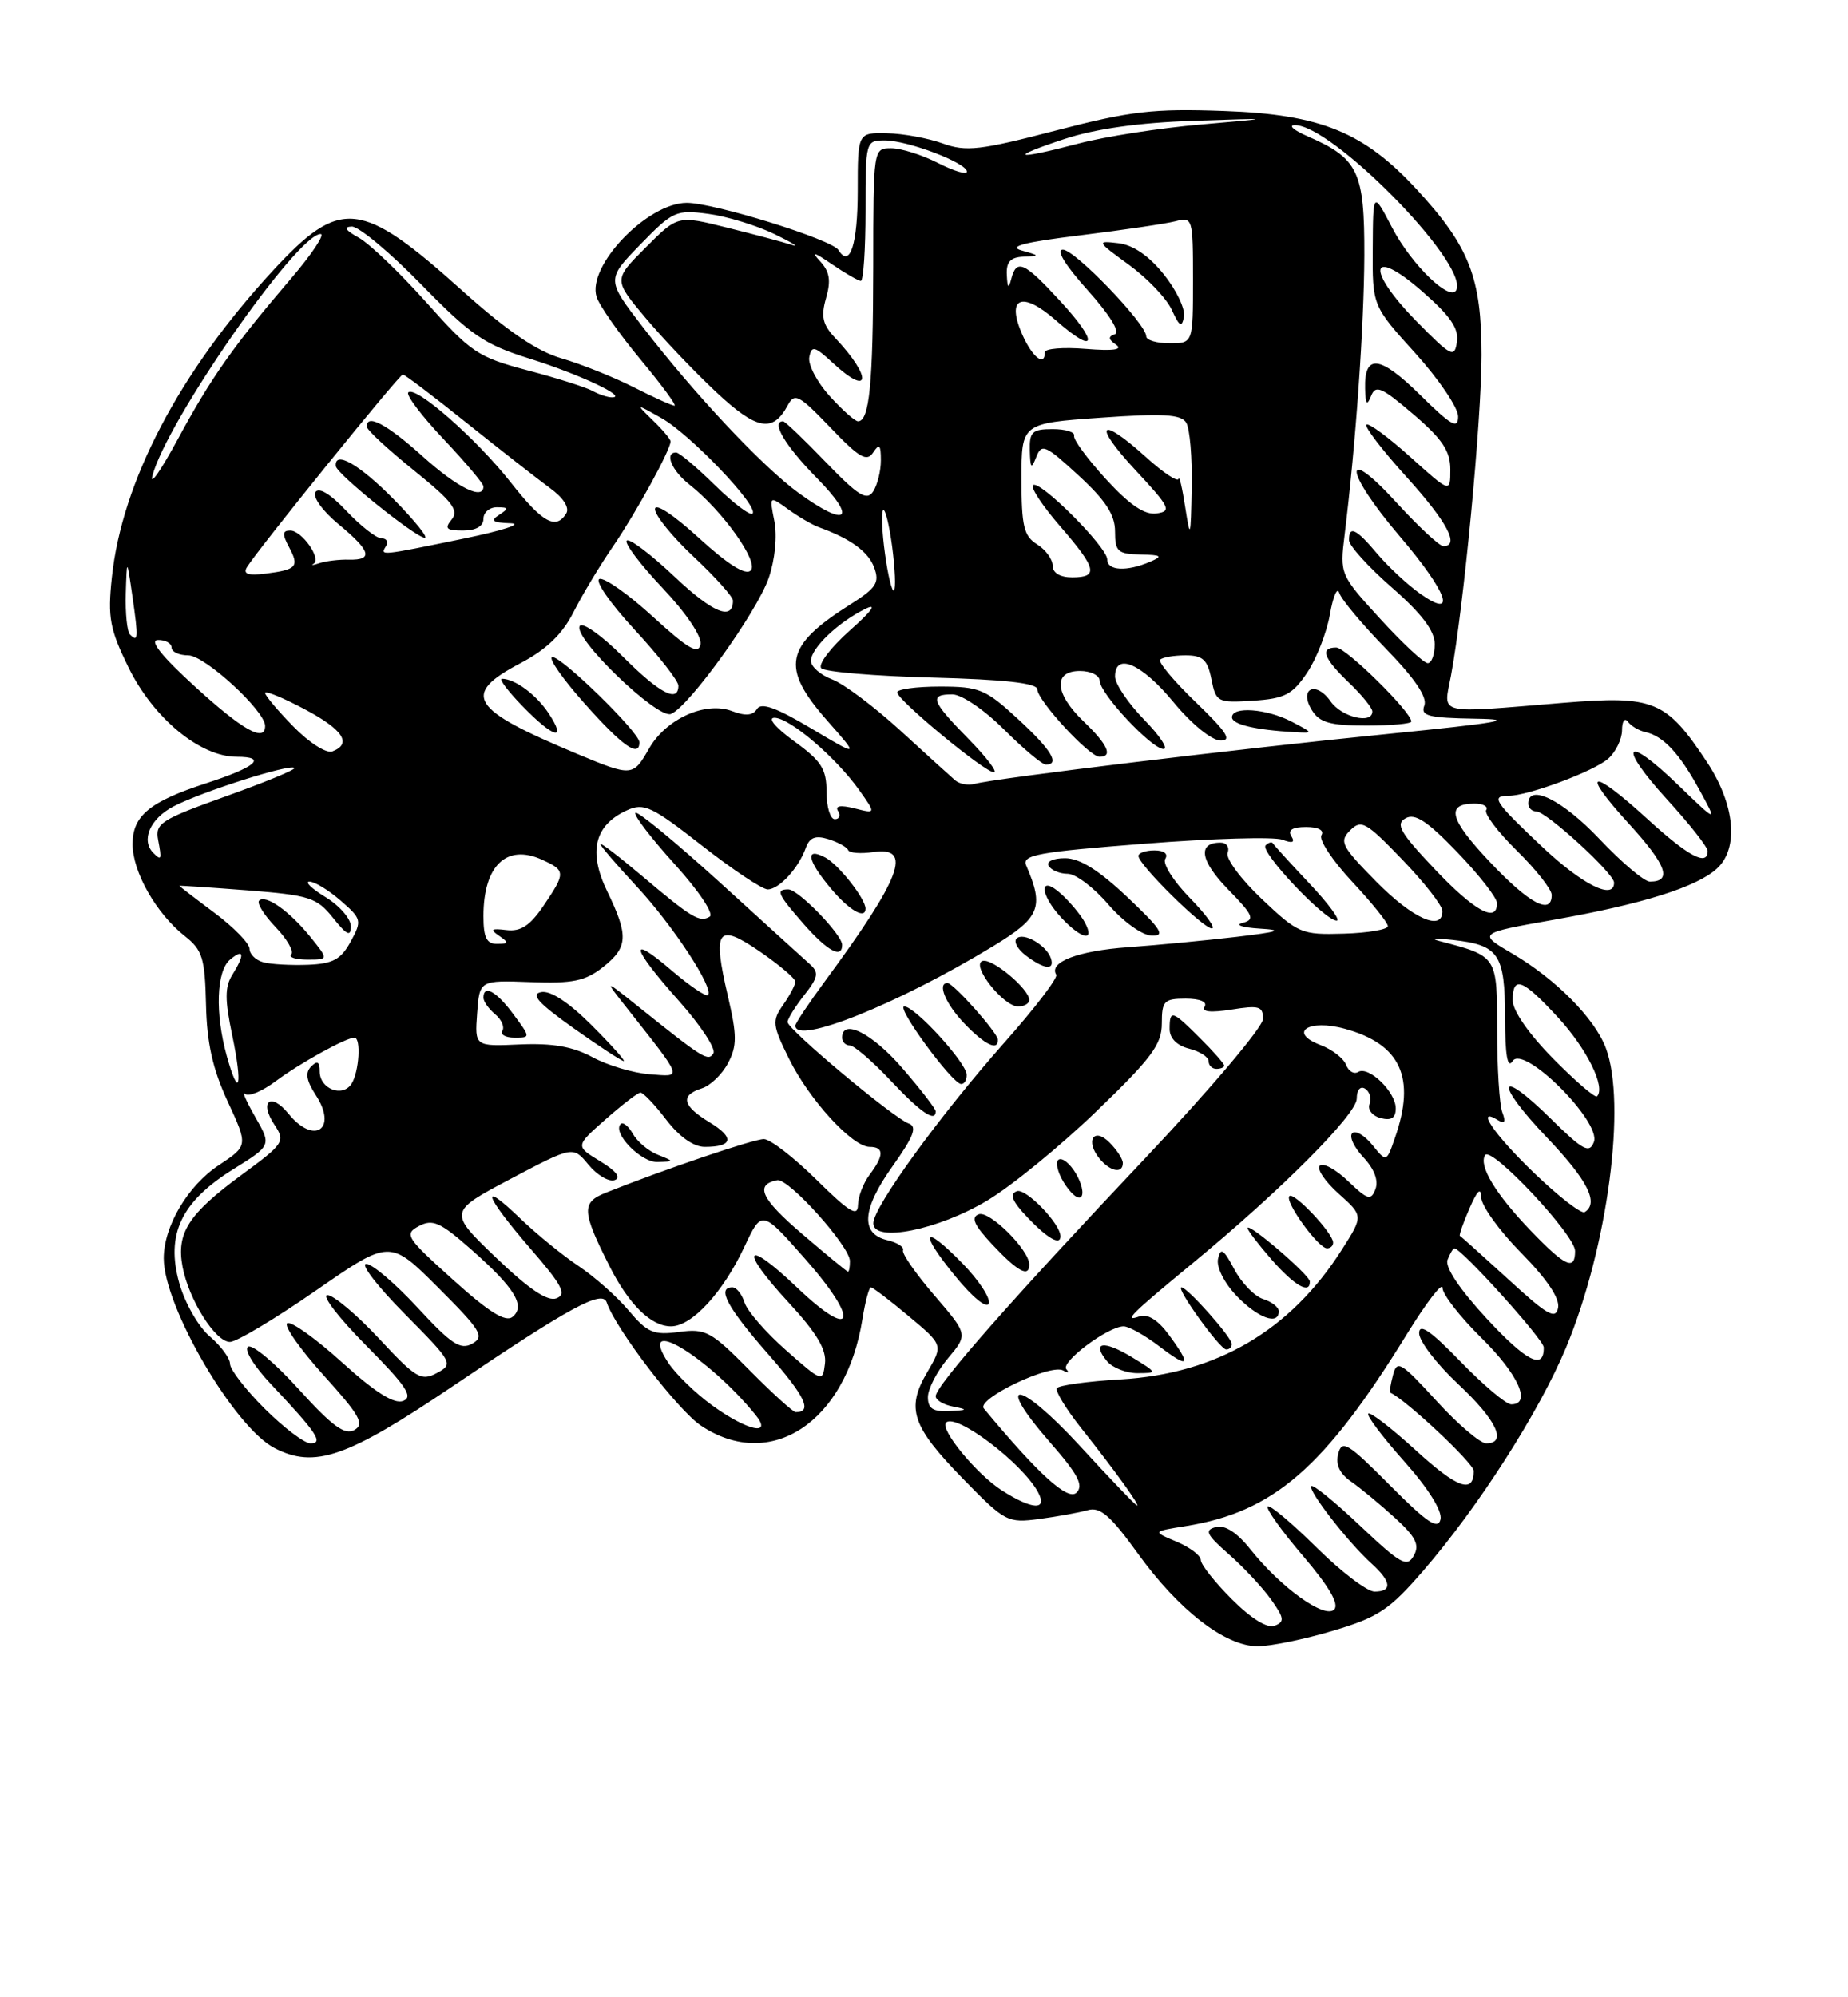 <?xml version="1.0" encoding="UTF-8" standalone="no"?>
<!DOCTYPE svg PUBLIC "-//W3C//DTD SVG 1.1//EN" "http://www.w3.org/Graphics/SVG/1.1/DTD/svg11.dtd" >
<svg xmlns="http://www.w3.org/2000/svg" xmlns:xlink="http://www.w3.org/1999/xlink" version="1.1" viewBox="0 0 237 256">
 <g >
 <path fill="currentColor"
d=" M 170.93 209.02 C 176.78 207.28 178.19 206.34 182.54 201.31 C 189.66 193.08 197.43 180.92 200.87 172.65 C 206.19 159.81 208.62 141.44 205.94 134.32 C 204.52 130.54 199.52 125.49 194.01 122.26 C 189.50 119.62 189.50 119.62 199.28 117.89 C 210.58 115.90 217.56 113.71 220.17 111.35 C 223.04 108.75 222.52 103.13 218.91 97.67 C 213.67 89.76 212.13 89.13 200.50 90.08 C 183.95 91.44 185.12 91.72 186.08 86.62 C 187.71 77.87 190.00 53.88 190.00 45.50 C 190.00 35.59 188.44 31.60 181.72 24.31 C 174.91 16.93 169.38 14.67 157.00 14.23 C 147.90 13.90 145.03 14.23 135.41 16.73 C 125.70 19.26 123.90 19.47 120.91 18.39 C 119.04 17.71 115.81 17.12 113.75 17.08 C 110.00 17.00 110.00 17.00 110.00 24.44 C 110.00 31.33 109.00 34.42 107.53 32.05 C 106.70 30.70 91.57 26.00 88.08 26.00 C 83.03 26.00 75.26 34.09 76.51 38.05 C 76.87 39.17 79.39 42.77 82.12 46.05 C 84.84 49.32 86.82 52.00 86.50 52.00 C 86.19 52.00 83.81 50.93 81.22 49.61 C 78.62 48.30 74.47 46.64 72.00 45.93 C 68.86 45.02 65.05 42.43 59.38 37.34 C 46.25 25.55 43.69 25.28 34.94 34.75 C 23.01 47.68 15.62 61.76 14.34 74.05 C 13.80 79.15 14.08 80.65 16.47 85.53 C 19.66 92.04 25.65 97.00 30.35 97.00 C 34.35 97.00 32.83 98.32 26.45 100.39 C 19.19 102.75 17.00 104.55 17.00 108.19 C 17.00 111.76 20.03 117.09 23.70 119.98 C 25.96 121.76 26.28 122.79 26.42 128.75 C 26.53 133.69 27.27 137.02 29.20 141.18 C 31.82 146.85 31.82 146.85 28.07 149.34 C 24.08 151.97 21.00 157.18 21.00 161.28 C 21.00 167.46 30.03 182.93 35.20 185.60 C 40.35 188.27 44.51 186.83 58.10 177.65 C 73.11 167.52 77.26 165.27 77.81 166.94 C 78.94 170.31 86.93 180.75 89.90 182.73 C 98.81 188.68 108.49 182.31 110.60 169.09 C 110.96 166.84 111.45 165.00 111.69 165.00 C 111.92 165.00 114.11 166.66 116.54 168.70 C 120.96 172.39 120.96 172.39 118.92 175.87 C 116.16 180.54 116.93 182.81 123.55 189.59 C 128.89 195.06 129.21 195.23 133.29 194.69 C 135.60 194.38 138.40 193.87 139.50 193.56 C 141.09 193.10 142.42 194.26 145.92 199.11 C 151.18 206.40 157.13 211.00 161.29 211.00 C 162.94 211.00 167.28 210.11 170.93 209.02 Z  M 157.98 204.98 C 155.79 202.79 154.00 200.53 154.00 199.95 C 154.00 199.38 152.60 198.32 150.89 197.60 C 147.78 196.29 147.78 196.29 152.04 195.61 C 163.34 193.80 169.86 188.15 180.43 171.00 C 182.94 166.93 185.00 164.26 185.00 165.08 C 185.00 165.90 187.25 168.79 190.00 171.50 C 194.73 176.15 196.45 180.00 193.81 180.00 C 193.15 180.00 190.23 177.53 187.31 174.52 C 183.47 170.56 182.00 169.55 182.00 170.88 C 182.00 171.90 184.25 174.83 187.00 177.40 C 191.93 182.01 193.34 185.00 190.60 185.00 C 189.83 185.00 186.95 182.54 184.21 179.54 C 179.66 174.57 179.16 174.27 178.65 176.24 C 178.33 177.44 178.17 178.45 178.29 178.50 C 180.26 179.36 189.00 187.55 189.00 188.53 C 189.00 191.51 186.91 190.77 181.55 185.87 C 178.46 183.05 175.73 180.94 175.48 181.19 C 175.23 181.43 177.31 184.19 180.09 187.31 C 183.19 190.79 184.99 193.67 184.74 194.74 C 184.43 196.12 183.02 195.17 178.25 190.37 C 172.87 184.96 172.11 184.49 171.63 186.31 C 171.26 187.72 171.79 188.87 173.29 189.91 C 174.51 190.76 177.03 192.85 178.90 194.55 C 181.59 197.01 182.09 198.02 181.31 199.40 C 180.45 200.94 179.64 200.48 174.47 195.60 C 171.25 192.55 168.42 190.25 168.18 190.48 C 167.68 190.99 172.89 197.69 175.89 200.40 C 178.45 202.71 178.59 204.00 176.28 204.00 C 175.33 204.00 171.97 201.44 168.81 198.31 C 165.64 195.18 162.84 192.83 162.58 193.09 C 162.32 193.35 164.35 196.20 167.11 199.43 C 170.47 203.37 171.78 205.62 171.10 206.30 C 169.88 207.52 164.27 203.49 160.36 198.58 C 158.63 196.41 157.09 195.42 155.93 195.73 C 154.43 196.12 154.70 196.67 157.59 199.21 C 159.48 200.87 161.92 203.48 163.01 205.01 C 164.71 207.40 164.77 207.87 163.47 208.37 C 162.53 208.74 160.46 207.46 157.98 204.98 Z  M 128.47 191.02 C 125.24 188.95 120.49 183.18 121.33 182.34 C 122.59 181.08 131.09 187.50 133.12 191.25 C 134.41 193.63 132.38 193.53 128.47 191.02 Z  M 138.44 185.27 C 130.66 176.82 127.33 176.48 134.68 184.89 C 138.26 188.98 139.00 190.39 138.05 191.32 C 136.95 192.39 133.19 188.98 126.17 180.53 C 125.16 179.32 134.73 174.74 136.35 175.66 C 136.98 176.02 137.16 175.95 136.76 175.50 C 135.95 174.61 142.11 170.00 144.10 170.00 C 144.77 170.00 146.82 171.15 148.66 172.55 C 152.53 175.50 152.86 175.09 149.87 171.04 C 148.50 169.18 147.17 168.36 146.12 168.73 C 143.98 169.48 144.98 168.48 153.00 161.87 C 164.30 152.56 174.00 142.83 174.00 140.81 C 174.00 139.70 174.45 139.16 175.07 139.54 C 175.66 139.91 175.91 140.79 175.64 141.50 C 175.36 142.22 176.00 143.03 177.07 143.31 C 178.43 143.66 179.00 143.30 179.00 142.06 C 179.00 139.94 175.51 136.57 174.17 137.40 C 173.64 137.72 172.95 137.31 172.63 136.48 C 172.31 135.65 170.84 134.51 169.36 133.95 C 165.13 132.34 167.80 130.57 172.50 131.87 C 179.64 133.84 181.60 138.12 178.90 145.84 C 177.81 148.99 177.81 148.99 175.99 146.74 C 174.99 145.51 173.83 144.84 173.42 145.25 C 173.00 145.67 173.65 147.06 174.86 148.35 C 176.25 149.83 176.81 151.32 176.40 152.41 C 175.82 153.92 175.40 153.80 172.88 151.38 C 171.31 149.88 169.68 148.99 169.26 149.41 C 168.84 149.82 169.93 151.44 171.68 153.00 C 174.85 155.84 174.85 155.84 172.09 160.17 C 165.48 170.55 156.06 176.07 143.73 176.80 C 139.45 177.05 135.77 177.56 135.54 177.93 C 135.32 178.30 136.72 180.60 138.66 183.05 C 143.00 188.51 146.24 193.01 145.82 192.97 C 145.64 192.96 142.32 189.49 138.44 185.27 Z  M 145.14 173.94 C 141.52 171.74 139.93 172.00 141.98 174.48 C 142.68 175.31 144.43 176.00 145.87 176.00 C 148.47 175.99 148.46 175.97 145.14 173.94 Z  M 157.97 172.25 C 157.94 171.37 152.27 165.00 151.52 165.00 C 150.72 165.00 156.42 172.92 157.25 172.96 C 157.66 172.98 157.99 172.66 157.97 172.25 Z  M 164.00 168.07 C 164.00 167.55 163.10 166.85 161.99 166.50 C 160.88 166.15 159.22 164.43 158.29 162.68 C 156.92 160.09 156.53 159.85 156.21 161.35 C 155.98 162.41 157.00 164.43 158.59 166.10 C 161.32 168.94 164.00 169.92 164.00 168.07 Z  M 167.98 164.25 C 167.96 163.41 160.00 156.59 160.00 157.41 C 160.00 157.70 161.40 159.52 163.10 161.47 C 166.03 164.80 168.02 165.94 167.98 164.25 Z  M 170.97 159.25 C 170.92 158.01 165.94 152.73 165.36 153.31 C 164.70 153.96 169.06 160.00 170.19 160.00 C 170.63 160.00 170.99 159.66 170.97 159.25 Z  M 33.95 180.56 C 31.50 178.12 29.50 175.53 29.50 174.81 C 29.50 174.09 28.32 172.50 26.89 171.28 C 25.44 170.05 23.70 166.99 22.99 164.45 C 21.24 158.21 23.23 154.02 29.92 149.86 C 34.82 146.81 34.82 146.81 32.73 143.16 C 31.58 141.15 31.00 139.82 31.44 140.21 C 31.89 140.60 33.65 139.86 35.37 138.57 C 38.44 136.28 44.37 133.00 45.45 133.00 C 46.33 133.00 46.06 137.36 45.09 138.90 C 43.94 140.70 41.00 139.58 41.00 137.33 C 41.00 136.08 40.70 135.90 39.91 136.69 C 39.12 137.48 39.28 138.49 40.49 140.35 C 43.35 144.71 40.29 146.81 37.00 142.75 C 34.72 139.94 33.19 141.15 35.20 144.17 C 36.62 146.31 36.44 146.58 30.90 150.65 C 24.15 155.62 22.60 158.05 23.41 162.36 C 24.21 166.59 27.62 172.00 29.49 172.00 C 30.32 172.00 35.28 169.04 40.50 165.42 C 50.00 158.84 50.00 158.84 56.19 165.03 C 61.70 170.54 62.18 171.32 60.56 172.22 C 59.06 173.07 57.88 172.29 53.57 167.62 C 50.71 164.53 47.75 162.00 46.97 162.00 C 46.19 162.00 48.41 164.88 51.90 168.40 C 58.07 174.63 58.18 174.83 56.03 175.98 C 54.02 177.06 53.34 176.65 48.62 171.58 C 45.76 168.51 42.78 166.00 41.99 166.00 C 41.20 166.00 43.44 168.91 46.96 172.46 C 52.10 177.64 53.04 179.05 51.70 179.56 C 50.55 180.00 48.12 178.47 43.88 174.63 C 40.49 171.56 37.32 169.30 36.84 169.60 C 36.36 169.90 38.46 172.90 41.50 176.27 C 46.14 181.40 46.79 182.54 45.45 183.29 C 44.22 183.98 42.60 182.80 38.34 178.09 C 35.31 174.73 32.37 172.27 31.82 172.61 C 31.26 172.96 32.54 175.06 34.71 177.37 C 40.64 183.65 41.54 185.00 39.82 185.00 C 39.04 185.00 36.40 183.00 33.95 180.56 Z  M 91.36 180.15 C 89.19 178.58 86.64 176.10 85.69 174.65 C 81.55 168.33 90.73 173.80 96.87 181.32 C 99.16 184.12 95.89 183.43 91.36 180.15 Z  M 96.11 175.61 C 91.19 170.63 90.50 170.26 87.07 170.72 C 83.82 171.15 83.02 170.81 80.64 167.99 C 79.15 166.21 76.26 163.65 74.21 162.28 C 72.17 160.92 68.81 158.18 66.75 156.20 C 61.41 151.06 62.11 153.20 68.00 160.01 C 72.11 164.74 72.71 165.90 71.36 166.41 C 70.22 166.85 67.84 165.24 63.61 161.19 C 57.50 155.33 57.50 155.33 65.49 151.10 C 73.49 146.88 73.49 146.88 75.49 149.31 C 76.60 150.64 78.10 151.52 78.83 151.26 C 79.69 150.95 79.02 150.08 76.97 148.84 C 73.78 146.90 73.78 146.90 77.64 143.49 C 79.76 141.62 81.78 140.06 82.13 140.04 C 82.48 140.02 83.96 141.57 85.43 143.50 C 87.11 145.70 88.95 147.00 90.38 147.00 C 94.01 147.00 94.24 145.82 91.00 143.85 C 87.50 141.73 87.20 140.39 90.00 139.50 C 91.11 139.15 92.62 137.69 93.37 136.26 C 94.53 134.05 94.53 132.73 93.34 127.63 C 91.35 119.10 92.00 118.22 97.49 121.99 C 99.97 123.70 102.00 125.42 102.00 125.83 C 102.00 126.23 101.30 127.56 100.44 128.79 C 98.99 130.85 99.05 131.38 101.19 135.71 C 103.79 140.97 109.31 147.00 111.53 147.00 C 113.39 147.00 113.39 148.10 111.53 150.56 C 110.72 151.63 110.05 153.38 110.03 154.47 C 110.01 156.02 108.90 155.35 104.72 151.22 C 101.81 148.35 98.77 146.00 97.96 146.00 C 96.64 146.00 85.19 149.88 77.68 152.88 C 74.55 154.13 74.61 155.24 78.17 162.29 C 80.66 167.22 83.50 170.00 86.05 170.00 C 88.73 170.00 92.72 165.67 95.48 159.78 C 97.70 155.06 97.70 155.06 103.26 161.36 C 110.32 169.35 109.57 172.03 102.23 165.03 C 95.50 158.61 94.71 159.99 101.13 166.94 C 104.75 170.86 106.02 172.99 105.80 174.77 C 105.51 177.17 105.42 177.14 100.81 173.07 C 98.22 170.79 95.83 168.04 95.49 166.96 C 95.15 165.88 94.45 165.00 93.93 165.00 C 91.89 165.00 93.26 167.57 98.47 173.51 C 103.27 178.98 104.24 181.00 102.05 181.00 C 101.71 181.00 99.04 178.57 96.11 175.61 Z  M 84.34 148.00 C 83.14 147.52 81.72 146.32 81.16 145.32 C 80.60 144.33 79.90 143.77 79.60 144.07 C 78.49 145.18 82.18 149.00 84.31 148.94 C 86.50 148.87 86.50 148.87 84.34 148.00 Z  M 119.00 179.08 C 119.00 178.02 120.16 175.78 121.57 174.10 C 124.14 171.04 124.14 171.04 119.82 166.02 C 117.45 163.26 115.64 160.67 115.81 160.25 C 115.98 159.84 115.08 159.26 113.81 158.96 C 110.32 158.14 110.53 155.01 114.46 149.49 C 117.18 145.67 117.66 144.40 116.55 144.01 C 114.62 143.33 101.00 131.94 101.00 131.00 C 101.00 130.60 101.96 129.05 103.13 127.56 C 104.94 125.27 105.05 124.65 103.88 123.60 C 103.12 122.92 97.88 118.17 92.24 113.03 C 86.59 107.90 81.75 103.91 81.49 104.18 C 81.22 104.45 83.49 107.41 86.52 110.76 C 89.62 114.18 91.59 117.13 91.02 117.49 C 89.73 118.28 88.72 117.67 82.25 112.20 C 79.36 109.76 77.00 107.95 77.00 108.19 C 77.00 108.42 79.07 110.84 81.60 113.56 C 86.26 118.55 91.62 126.71 90.79 127.54 C 90.55 127.79 88.47 126.38 86.17 124.42 C 80.50 119.56 80.92 121.39 87.07 128.29 C 89.85 131.41 91.85 134.44 91.49 135.01 C 90.83 136.09 90.20 135.70 81.85 129.01 C 77.50 125.53 77.50 125.53 80.25 129.01 C 87.76 138.54 87.57 138.01 83.31 137.69 C 81.21 137.53 77.92 136.55 76.00 135.51 C 73.48 134.14 70.87 133.69 66.69 133.87 C 60.88 134.13 60.88 134.13 61.19 129.88 C 61.50 125.64 61.50 125.64 68.04 125.88 C 73.43 126.08 75.05 125.75 77.29 123.99 C 80.56 121.42 80.64 119.96 77.87 114.24 C 75.41 109.16 76.24 105.76 80.40 103.86 C 82.58 102.87 83.57 103.33 90.02 108.38 C 93.97 111.47 97.76 114.00 98.45 114.00 C 99.91 114.00 102.42 111.27 103.34 108.68 C 103.83 107.33 104.57 107.04 106.25 107.56 C 107.49 107.95 108.62 108.58 108.77 108.96 C 108.93 109.34 110.39 109.45 112.02 109.21 C 117.09 108.47 115.59 112.47 105.84 125.71 C 103.73 128.57 102.00 131.16 102.00 131.46 C 102.00 133.97 115.15 128.70 127.34 121.29 C 133.39 117.62 133.93 116.31 131.61 110.94 C 131.02 109.58 133.05 109.21 146.77 108.14 C 155.48 107.46 163.44 107.23 164.47 107.63 C 165.76 108.12 166.11 107.98 165.61 107.17 C 165.12 106.39 165.76 106.00 167.50 106.00 C 169.07 106.00 169.86 106.42 169.47 107.05 C 169.11 107.63 170.89 110.31 173.41 113.01 C 175.93 115.71 178.00 118.27 177.99 118.71 C 177.99 119.14 175.44 119.58 172.33 119.67 C 166.90 119.83 166.50 119.66 161.81 115.22 C 159.13 112.68 157.16 110.02 157.44 109.30 C 157.71 108.59 157.30 108.00 156.53 108.00 C 153.54 108.00 153.92 110.33 157.50 114.00 C 160.74 117.32 160.98 117.87 159.36 118.29 C 158.34 118.55 159.30 118.88 161.50 119.02 C 164.68 119.21 164.06 119.43 158.50 120.09 C 154.65 120.54 148.42 121.14 144.66 121.41 C 138.24 121.87 134.46 123.32 135.46 124.93 C 135.70 125.32 132.73 129.21 128.86 133.57 C 120.55 142.94 112.00 154.71 112.00 156.79 C 112.00 159.31 120.31 157.66 126.62 153.87 C 129.72 152.02 136.02 146.87 140.62 142.43 C 147.68 135.64 149.00 133.87 149.00 131.18 C 149.00 128.30 149.29 128.00 152.06 128.00 C 153.89 128.00 154.86 128.41 154.49 129.02 C 154.07 129.70 155.25 129.82 157.93 129.40 C 161.48 128.83 162.00 128.98 161.97 130.62 C 161.96 131.65 155.14 139.70 146.82 148.50 C 129.75 166.54 120.00 177.62 120.00 178.96 C 120.00 179.45 121.01 180.06 122.25 180.29 C 124.18 180.67 124.11 180.75 121.75 180.86 C 119.66 180.97 119.00 180.54 119.00 179.08 Z  M 123.43 161.93 C 118.33 156.71 117.77 157.80 122.56 163.63 C 124.76 166.32 126.57 167.78 126.81 167.07 C 127.04 166.38 125.52 164.07 123.43 161.93 Z  M 132.00 162.08 C 132.00 160.20 126.87 155.11 125.51 155.64 C 124.47 156.03 124.94 157.05 127.31 159.57 C 130.52 162.99 132.00 163.78 132.00 162.08 Z  M 136.00 158.46 C 136.00 156.84 131.54 152.24 130.40 152.68 C 129.43 153.05 129.80 153.97 131.78 156.05 C 134.34 158.74 136.00 159.68 136.00 158.46 Z  M 137.68 149.95 C 136.87 148.80 135.96 148.26 135.65 148.76 C 135.34 149.26 135.82 150.73 136.73 152.02 C 137.67 153.37 138.54 153.88 138.76 153.21 C 138.98 152.57 138.49 151.11 137.68 149.95 Z  M 144.00 149.07 C 144.00 148.56 143.23 147.38 142.29 146.44 C 140.26 144.40 139.14 146.25 141.03 148.53 C 142.40 150.18 144.00 150.47 144.00 149.07 Z  M 120.00 142.44 C 120.00 142.13 118.09 139.65 115.75 136.94 C 111.89 132.45 108.00 130.48 108.00 133.00 C 108.00 133.55 108.45 134.00 108.99 134.00 C 109.54 134.00 111.89 136.03 114.22 138.50 C 118.08 142.61 120.00 143.91 120.00 142.44 Z  M 123.97 137.75 C 123.94 136.21 117.35 129.00 115.97 129.00 C 114.85 129.00 122.07 138.85 123.25 138.94 C 123.66 138.97 123.99 138.44 123.97 137.75 Z  M 157.00 136.58 C 157.00 136.34 155.62 134.77 153.92 133.08 C 150.32 129.47 150.00 129.38 150.00 131.89 C 150.00 133.08 150.94 134.02 152.50 134.41 C 153.88 134.76 155.00 135.48 155.00 136.02 C 155.00 136.56 155.45 137.00 156.00 137.00 C 156.55 137.00 157.00 136.81 157.00 136.58 Z  M 75.87 131.40 C 72.95 128.48 70.59 126.93 69.41 127.16 C 68.00 127.43 69.01 128.55 73.52 131.76 C 76.81 134.09 79.72 136.00 79.99 136.00 C 80.25 136.00 78.40 133.93 75.87 131.40 Z  M 127.97 133.25 C 127.94 132.37 122.27 126.00 121.51 126.00 C 120.16 126.00 121.27 128.68 123.69 131.20 C 126.31 133.93 128.03 134.76 127.97 133.25 Z  M 65.84 130.00 C 63.67 127.06 62.00 126.14 62.00 127.88 C 62.00 128.36 62.67 129.31 63.49 129.99 C 64.31 130.67 64.73 131.63 64.43 132.11 C 64.13 132.60 64.82 133.00 65.97 133.00 C 68.06 133.00 68.06 133.00 65.84 130.00 Z  M 132.00 128.17 C 132.00 126.77 127.21 122.76 126.00 123.17 C 124.48 123.67 128.66 129.00 130.57 129.00 C 131.36 129.00 132.00 128.63 132.00 128.17 Z  M 134.77 122.82 C 134.22 121.15 131.23 119.43 130.37 120.30 C 129.97 120.69 130.51 121.68 131.57 122.48 C 133.92 124.26 135.30 124.41 134.77 122.82 Z  M 108.00 121.11 C 108.00 119.79 102.38 114.00 101.10 114.00 C 99.44 114.00 99.72 114.61 103.10 118.47 C 106.13 121.91 108.00 122.92 108.00 121.11 Z  M 139.13 118.24 C 138.61 117.27 137.24 115.63 136.09 114.58 C 133.21 111.98 133.28 114.61 136.17 117.69 C 138.74 120.42 140.47 120.74 139.13 118.24 Z  M 144.59 115.00 C 140.92 111.53 138.48 110.00 136.59 110.00 C 135.04 110.00 134.15 110.43 134.50 111.00 C 134.84 111.55 135.94 112.00 136.94 112.00 C 137.95 112.00 140.28 113.76 142.13 115.92 C 144.04 118.13 146.45 119.87 147.69 119.92 C 149.50 119.99 148.95 119.12 144.59 115.00 Z  M 152.59 115.09 C 150.49 112.94 149.07 110.69 149.44 110.09 C 149.85 109.44 149.29 109.00 148.06 109.00 C 146.93 109.00 146.00 109.32 146.00 109.71 C 146.00 110.82 154.29 119.00 155.41 119.00 C 155.96 119.00 154.69 117.24 152.59 115.09 Z  M 167.96 113.27 C 165.51 110.67 163.39 108.34 163.25 108.10 C 163.11 107.86 162.69 107.98 162.31 108.35 C 161.53 109.14 169.89 118.00 171.42 118.00 C 171.97 118.00 170.41 115.87 167.96 113.27 Z  M 111.00 116.46 C 111.00 115.21 107.57 110.84 105.86 109.92 C 103.19 108.50 103.51 110.27 106.59 113.92 C 108.92 116.69 111.00 117.89 111.00 116.46 Z  M 190.64 168.98 C 187.19 165.25 185.29 162.40 185.64 161.48 C 185.96 160.67 186.35 160.00 186.52 160.00 C 187.42 160.00 197.96 171.68 197.98 172.69 C 198.03 175.67 195.78 174.53 190.64 168.98 Z  M 58.09 164.02 C 52.08 158.61 51.80 158.18 53.72 157.15 C 55.48 156.21 56.45 156.64 60.41 160.13 C 66.01 165.06 67.44 167.39 65.73 168.79 C 64.84 169.51 62.71 168.19 58.09 164.02 Z  M 193.48 164.01 C 190.19 161.00 187.38 158.48 187.23 158.41 C 187.09 158.35 187.63 156.77 188.45 154.90 C 189.46 152.57 189.93 152.12 189.96 153.47 C 189.98 154.55 192.29 157.76 195.10 160.60 C 198.40 163.95 200.06 166.42 199.82 167.63 C 199.51 169.18 198.44 168.57 193.48 164.01 Z  M 102.85 158.14 C 97.59 153.64 96.76 151.84 99.68 151.27 C 101.13 150.99 109.00 159.75 109.00 161.64 C 109.00 162.39 108.89 163.00 108.75 162.99 C 108.61 162.99 105.96 160.80 102.85 158.14 Z  M 196.32 157.75 C 191.81 153.05 189.61 149.43 190.46 148.06 C 191.23 146.82 202.00 158.29 202.00 160.34 C 202.00 162.92 200.75 162.35 196.32 157.75 Z  M 196.73 150.33 C 191.60 145.40 189.09 141.70 192.17 143.61 C 192.97 144.10 193.13 143.77 192.67 142.58 C 192.30 141.62 192.00 136.88 192.00 132.04 C 192.00 122.46 192.07 122.57 184.50 120.59 C 183.40 120.30 184.23 120.25 186.34 120.48 C 192.22 121.13 193.00 122.27 193.02 130.37 C 193.03 135.30 193.33 137.04 193.99 136.00 C 195.38 133.82 205.40 143.80 204.41 146.38 C 203.83 147.89 203.02 147.46 198.89 143.39 C 192.04 136.64 191.61 138.69 198.38 145.79 C 203.61 151.27 205.10 154.20 203.23 155.36 C 202.80 155.62 199.88 153.36 196.73 150.33 Z  M 199.19 135.69 C 196.08 132.54 194.00 129.55 194.00 128.22 C 194.00 124.99 195.25 125.46 199.84 130.44 C 203.51 134.43 205.96 139.38 204.81 140.52 C 204.58 140.76 202.05 138.59 199.19 135.69 Z  M 29.08 135.34 C 27.56 129.88 27.75 124.46 29.50 123.00 C 31.31 121.49 31.43 122.33 29.78 124.97 C 28.83 126.49 28.83 128.17 29.77 132.64 C 31.15 139.21 30.67 141.07 29.08 135.34 Z  M 33.75 123.33 C 32.79 123.07 32.00 122.29 32.00 121.61 C 32.00 120.93 29.98 118.85 27.50 117.00 C 25.02 115.15 23.00 113.59 23.00 113.54 C 23.00 113.49 26.92 113.75 31.72 114.12 C 39.71 114.75 40.62 115.04 42.71 117.65 C 44.48 119.86 44.99 120.11 45.00 118.74 C 45.00 117.76 43.54 116.08 41.75 114.99 C 39.96 113.90 39.04 113.01 39.69 113.00 C 40.35 113.00 42.15 114.10 43.69 115.44 C 46.39 117.78 46.44 118.00 44.97 120.69 C 43.72 122.98 42.71 123.53 39.47 123.66 C 37.29 123.74 34.71 123.60 33.75 123.33 Z  M 39.83 120.12 C 37.13 116.78 34.06 114.61 33.23 115.44 C 32.91 115.76 33.86 117.28 35.34 118.83 C 36.82 120.37 37.72 121.94 37.35 122.32 C 36.97 122.69 37.90 123.00 39.41 123.00 C 42.15 123.00 42.15 123.00 39.83 120.12 Z  M 62.00 117.43 C 62.00 110.96 64.95 108.11 69.51 110.19 C 72.56 111.58 72.57 111.86 69.70 116.10 C 67.97 118.65 66.78 119.43 64.95 119.21 C 63.00 118.97 62.81 119.12 64.00 119.94 C 65.29 120.83 65.26 120.97 63.75 120.98 C 62.41 121.00 62.00 120.17 62.00 117.43 Z  M 176.50 113.00 C 172.02 108.45 171.72 107.86 173.15 106.43 C 174.58 105.00 175.18 105.34 179.84 110.18 C 182.65 113.10 184.97 116.06 184.98 116.75 C 185.03 119.46 181.19 117.76 176.50 113.00 Z  M 183.98 111.38 C 179.55 106.70 178.93 105.62 180.26 104.88 C 181.47 104.20 183.05 105.24 186.90 109.24 C 189.68 112.13 191.97 115.06 191.98 115.75 C 192.02 118.39 189.09 116.78 183.98 111.38 Z  M 191.09 110.50 C 185.88 105.00 185.36 103.00 189.12 103.00 C 190.22 103.00 190.89 103.38 190.60 103.83 C 190.32 104.29 192.09 106.64 194.54 109.04 C 196.99 111.45 199.00 114.00 199.00 114.71 C 199.00 117.36 196.13 115.84 191.09 110.50 Z  M 197.75 108.51 C 191.64 102.75 191.15 102.00 193.47 102.00 C 195.99 102.00 204.42 98.86 206.25 97.24 C 207.21 96.39 208.01 94.75 208.02 93.60 C 208.02 92.44 208.36 91.95 208.77 92.50 C 209.17 93.05 210.18 93.65 211.00 93.83 C 213.31 94.33 215.38 96.55 217.94 101.23 C 220.28 105.50 220.28 105.50 215.16 100.56 C 208.34 93.98 207.38 95.45 213.87 102.55 C 216.69 105.63 219.00 108.57 219.00 109.08 C 219.00 111.08 216.53 109.77 211.31 105.00 C 203.98 98.30 202.56 98.65 208.91 105.59 C 213.74 110.88 214.51 113.00 211.59 113.00 C 210.87 113.00 207.95 110.53 205.09 107.50 C 200.40 102.55 196.00 100.37 196.00 103.00 C 196.00 103.55 196.46 104.00 197.02 104.00 C 198.31 104.00 207.00 111.95 207.00 113.13 C 207.00 115.43 202.95 113.41 197.75 108.51 Z  M 19.67 109.33 C 18.04 107.70 19.24 104.93 22.25 103.36 C 25.91 101.46 37.20 97.87 37.76 98.43 C 37.96 98.63 34.01 100.26 28.98 102.06 C 20.61 105.06 19.87 105.53 20.28 107.67 C 20.76 110.18 20.69 110.36 19.67 109.33 Z  M 106.00 101.51 C 106.00 98.56 105.35 97.54 101.85 95.01 C 99.47 93.28 98.39 92.00 99.32 92.00 C 101.26 92.00 107.20 97.06 110.19 101.27 C 112.35 104.31 112.35 104.31 109.59 103.61 C 107.78 103.16 107.05 103.28 107.48 103.96 C 107.83 104.53 107.64 105.00 107.06 105.00 C 106.48 105.00 106.00 103.43 106.00 101.51 Z  M 122.50 100.02 C 121.95 99.55 118.79 96.68 115.47 93.64 C 112.16 90.61 108.22 87.65 106.72 87.08 C 105.22 86.52 104.00 85.44 104.00 84.70 C 104.00 83.08 107.53 79.72 111.00 78.03 C 112.56 77.27 111.81 78.31 109.00 80.80 C 106.53 83.00 104.87 85.18 105.33 85.65 C 105.79 86.12 112.20 86.66 119.58 86.85 C 128.82 87.09 133.01 87.56 133.03 88.35 C 133.06 89.81 139.70 97.00 141.01 97.00 C 142.77 97.00 142.07 95.44 139.00 92.50 C 135.24 88.90 135.02 86.00 138.50 86.00 C 139.88 86.00 141.01 86.56 141.03 87.25 C 141.06 88.91 147.70 96.00 149.22 96.00 C 149.87 96.00 148.74 94.29 146.70 92.21 C 144.67 90.12 143.00 87.65 143.00 86.71 C 143.00 83.56 146.44 85.07 150.50 90.00 C 152.77 92.76 155.36 94.88 156.50 94.91 C 158.05 94.95 157.36 93.86 153.37 90.02 C 150.55 87.31 148.49 84.84 148.79 84.55 C 149.09 84.25 150.55 84.00 152.04 84.00 C 154.26 84.00 154.86 84.55 155.36 87.06 C 155.95 90.00 156.14 90.10 160.70 89.81 C 164.77 89.54 165.74 89.04 167.63 86.23 C 168.84 84.43 170.16 81.05 170.56 78.73 C 170.97 76.40 171.51 75.17 171.76 76.00 C 172.02 76.83 174.72 80.05 177.76 83.17 C 181.44 86.95 183.07 89.36 182.67 90.42 C 182.15 91.76 183.14 92.02 189.28 92.12 C 194.77 92.20 192.07 92.67 178.00 94.07 C 159.14 95.94 127.71 99.74 125.00 100.47 C 124.17 100.70 123.05 100.49 122.50 100.02 Z  M 124.21 94.71 C 119.43 89.84 119.12 89.00 122.13 89.00 C 123.32 89.00 126.24 90.98 128.76 93.50 C 131.24 95.97 133.65 98.00 134.13 98.00 C 135.99 98.00 134.82 96.08 130.52 92.13 C 126.40 88.33 125.60 88.00 120.52 88.00 C 117.49 88.00 115.03 88.34 115.06 88.75 C 115.14 89.78 126.27 98.97 127.46 98.99 C 127.99 98.99 126.52 97.07 124.21 94.71 Z  M 165.64 92.49 C 162.44 90.83 158.00 90.50 158.00 91.93 C 158.00 92.85 160.97 93.56 166.00 93.84 C 168.47 93.99 168.47 93.97 165.64 92.49 Z  M 181.00 92.48 C 181.00 91.25 172.62 83.00 171.37 83.00 C 169.24 83.00 169.73 84.37 173.00 87.50 C 174.65 89.08 176.00 90.74 176.00 91.19 C 176.00 92.87 172.05 91.92 170.64 89.89 C 168.74 87.19 166.52 88.26 168.26 91.05 C 169.24 92.62 170.61 93.00 175.24 93.00 C 178.41 93.00 181.00 92.76 181.00 92.48 Z  M 74.00 96.62 C 60.26 90.89 59.10 89.03 66.75 85.00 C 70.07 83.26 72.11 81.29 73.53 78.50 C 74.64 76.30 76.94 72.47 78.64 70.00 C 81.57 65.72 86.00 57.65 86.00 56.58 C 86.00 56.30 84.99 55.10 83.75 53.90 C 81.50 51.71 81.50 51.71 84.86 53.61 C 88.55 55.69 97.38 64.95 96.51 65.83 C 96.20 66.13 94.04 64.49 91.69 62.19 C 89.34 59.88 87.10 58.00 86.71 58.00 C 85.17 58.00 86.13 60.31 88.43 62.12 C 92.67 65.46 97.36 72.04 96.28 73.12 C 95.62 73.78 93.38 72.37 89.64 68.96 C 86.37 65.97 84.00 64.41 84.00 65.26 C 84.00 66.07 86.25 68.83 89.00 71.40 C 91.75 73.98 94.00 76.49 94.00 76.98 C 94.00 79.62 91.42 78.56 86.49 73.90 C 83.46 71.04 80.71 68.96 80.38 69.29 C 80.05 69.62 82.12 72.36 84.98 75.38 C 88.02 78.60 90.03 81.59 89.84 82.59 C 89.57 83.94 88.25 83.17 83.76 79.07 C 80.61 76.18 77.51 74.00 76.88 74.21 C 76.24 74.42 78.26 77.33 81.36 80.68 C 84.46 84.03 87.00 87.27 87.00 87.88 C 87.00 90.14 84.59 88.88 79.84 84.12 C 77.16 81.44 74.69 79.69 74.35 80.24 C 73.44 81.72 84.32 92.20 86.05 91.51 C 88.36 90.59 97.08 78.45 98.59 74.07 C 99.39 71.73 99.69 68.72 99.31 66.80 C 98.66 63.53 98.66 63.53 101.08 65.28 C 102.41 66.24 104.17 67.27 105.00 67.57 C 109.08 69.04 111.37 70.71 112.12 72.76 C 112.82 74.68 112.37 75.37 109.13 77.42 C 100.61 82.79 100.06 85.52 106.10 92.38 C 110.20 97.03 110.20 97.03 104.01 93.35 C 99.56 90.70 97.62 90.00 97.08 90.87 C 96.56 91.72 95.60 91.80 93.87 91.14 C 90.46 89.85 85.40 92.14 83.23 95.96 C 81.18 99.55 81.05 99.56 74.00 96.62 Z  M 82.00 95.14 C 82.00 93.85 71.79 83.90 70.80 84.23 C 70.32 84.39 72.23 87.11 75.05 90.26 C 79.84 95.64 82.00 97.16 82.00 95.14 Z  M 70.38 91.46 C 68.80 89.05 66.04 87.00 64.37 87.00 C 63.95 87.00 65.13 88.58 67.00 90.50 C 70.96 94.59 72.77 95.10 70.38 91.46 Z  M 37.63 93.13 C 35.63 91.09 34.00 89.15 34.00 88.82 C 34.00 88.49 36.25 89.41 38.99 90.86 C 43.99 93.50 45.20 95.32 42.63 96.31 C 41.86 96.61 39.64 95.19 37.63 93.13 Z  M 25.00 88.00 C 20.71 84.09 19.10 82.06 20.25 82.03 C 21.21 82.01 22.00 82.45 22.00 83.00 C 22.00 83.55 22.97 84.00 24.15 84.00 C 26.26 84.00 34.00 91.11 34.00 93.04 C 34.00 95.21 31.14 93.61 25.00 88.00 Z  M 177.01 79.32 C 171.86 73.69 171.82 73.59 172.44 68.57 C 173.88 56.87 174.93 41.87 174.97 32.75 C 175.00 21.97 174.21 20.30 167.67 17.46 C 165.93 16.70 165.19 16.06 166.03 16.04 C 170.70 15.92 188.02 33.45 186.81 37.07 C 186.19 38.93 181.06 34.03 178.52 29.15 C 176.09 24.50 176.09 24.50 176.05 31.84 C 176.00 39.19 176.00 39.19 181.50 45.26 C 184.53 48.61 187.00 52.26 187.00 53.38 C 187.00 55.06 186.12 54.56 182.10 50.59 C 176.96 45.53 174.95 45.31 175.07 49.81 C 175.12 51.83 175.31 52.07 175.83 50.77 C 176.42 49.28 177.16 49.60 181.26 53.10 C 184.97 56.27 186.00 57.81 186.00 60.17 C 186.00 63.19 186.00 63.19 180.86 58.56 C 178.03 56.02 175.50 54.16 175.24 54.43 C 174.97 54.70 177.28 57.71 180.38 61.13 C 185.61 66.91 187.25 70.00 185.10 70.00 C 184.61 70.00 181.91 67.49 179.10 64.42 C 172.05 56.71 172.40 60.40 179.50 68.72 C 185.68 75.96 186.93 79.51 182.08 76.06 C 180.47 74.91 178.03 72.63 176.64 70.99 C 173.92 67.75 172.99 67.31 173.01 69.25 C 173.02 69.94 175.49 72.67 178.51 75.31 C 182.35 78.67 184.00 80.86 184.00 82.56 C 184.00 83.90 183.60 85.00 183.10 85.00 C 182.61 85.00 179.86 82.44 177.01 79.32 Z  M 16.67 81.33 C 16.30 80.97 16.06 78.60 16.13 76.08 C 16.27 71.50 16.27 71.50 16.99 76.50 C 17.76 81.82 17.72 82.39 16.67 81.33 Z  M 113.50 71.00 C 113.11 68.18 113.01 65.66 113.26 65.40 C 113.52 65.14 114.04 67.25 114.42 70.08 C 114.79 72.92 114.90 75.43 114.65 75.68 C 114.41 75.93 113.89 73.82 113.50 71.00 Z  M 31.66 72.71 C 32.99 70.51 51.21 48.00 51.66 48.00 C 51.90 48.00 55.61 50.81 59.90 54.25 C 64.20 57.69 68.98 61.42 70.53 62.56 C 72.25 63.80 73.07 65.08 72.62 65.81 C 71.29 67.96 69.56 66.99 65.50 61.83 C 61.10 56.24 53.29 49.38 52.36 50.30 C 52.04 50.62 54.08 53.32 56.89 56.29 C 59.70 59.26 62.00 61.99 62.00 62.35 C 62.00 64.16 58.69 62.53 54.21 58.50 C 49.58 54.33 46.90 52.93 47.07 54.75 C 47.11 55.16 49.83 57.67 53.13 60.33 C 58.00 64.26 58.89 65.42 57.93 66.58 C 56.97 67.75 57.23 68.00 59.38 68.00 C 61.04 68.00 62.00 67.45 62.00 66.50 C 62.00 65.67 62.79 65.01 63.75 65.02 C 65.25 65.03 65.28 65.17 64.00 66.00 C 62.84 66.75 63.18 66.99 65.50 67.07 C 67.15 67.13 64.45 68.01 59.50 69.03 C 48.65 71.26 48.73 71.25 49.50 70.00 C 49.84 69.45 49.58 69.00 48.93 69.00 C 48.27 69.00 46.25 67.42 44.43 65.49 C 42.37 63.31 40.87 62.40 40.45 63.09 C 40.07 63.69 41.39 65.52 43.38 67.16 C 47.56 70.61 47.92 71.81 44.75 71.73 C 43.51 71.70 41.83 71.90 41.00 72.17 C 40.17 72.45 39.82 72.49 40.21 72.26 C 41.28 71.66 38.72 68.00 37.22 68.00 C 36.22 68.00 36.18 68.47 37.05 70.09 C 38.41 72.63 38.08 73.01 34.08 73.52 C 31.82 73.80 31.14 73.57 31.66 72.71 Z  M 50.50 64.00 C 46.09 59.52 42.87 57.68 43.07 59.75 C 43.17 60.74 53.22 68.83 54.46 68.93 C 54.99 68.97 53.21 66.75 50.50 64.00 Z  M 135.00 72.51 C 135.00 71.69 134.10 70.45 133.00 69.77 C 131.30 68.71 131.00 67.44 131.00 61.39 C 131.00 54.26 131.00 54.26 141.14 53.54 C 149.12 52.97 151.45 53.10 152.12 54.16 C 152.59 54.90 152.91 58.65 152.83 62.50 C 152.71 69.01 152.65 69.18 152.00 65.00 C 151.62 62.52 151.23 60.89 151.15 61.37 C 151.07 61.84 149.20 60.61 147.00 58.62 C 140.98 53.18 140.05 54.27 145.61 60.25 C 150.04 65.01 150.30 65.53 148.33 65.81 C 146.79 66.03 144.88 64.73 141.83 61.41 C 139.45 58.81 137.61 56.31 137.75 55.85 C 137.89 55.38 136.65 55.00 135.00 55.00 C 132.38 55.00 132.01 55.35 132.07 57.75 C 132.13 60.05 132.26 60.19 132.90 58.57 C 133.58 56.81 134.08 57.03 138.33 60.95 C 141.81 64.15 143.00 65.99 143.00 68.13 C 143.00 70.69 143.35 71.01 146.25 71.07 C 148.97 71.13 149.18 71.28 147.50 72.00 C 144.49 73.29 142.00 73.16 142.00 71.71 C 142.00 70.12 133.27 61.40 132.47 62.19 C 132.16 62.51 133.72 64.87 135.95 67.44 C 140.66 72.88 140.92 74.00 137.50 74.00 C 135.95 74.00 135.00 73.43 135.00 72.51 Z  M 102.40 63.17 C 97.80 59.82 89.06 50.52 82.46 41.95 C 77.75 35.83 77.75 35.83 82.13 31.33 C 86.28 27.06 86.72 26.87 90.81 27.41 C 93.18 27.72 97.01 28.89 99.31 30.00 C 101.62 31.12 102.60 31.73 101.50 31.38 C 100.40 31.02 96.67 30.03 93.21 29.17 C 86.93 27.60 86.93 27.60 82.81 31.72 C 78.68 35.85 78.68 35.85 82.74 40.69 C 84.98 43.36 89.07 47.66 91.85 50.26 C 97.06 55.13 99.12 55.51 101.03 51.94 C 101.91 50.31 102.46 50.60 106.50 54.81 C 110.20 58.68 111.16 59.24 111.98 58.00 C 112.77 56.80 112.97 57.01 112.97 59.00 C 112.97 60.38 112.52 62.17 111.98 63.00 C 111.17 64.23 110.09 63.57 105.92 59.25 C 103.14 56.36 100.67 54.00 100.43 54.00 C 98.83 54.00 100.70 57.14 104.71 61.22 C 110.01 66.60 108.68 67.73 102.40 63.17 Z  M 19.54 61.00 C 21.33 54.08 38.09 30.00 41.12 30.00 C 41.71 30.00 39.99 32.59 37.28 35.75 C 29.89 44.40 27.11 48.34 22.81 56.28 C 20.66 60.25 19.19 62.38 19.54 61.00 Z  M 106.39 50.75 C 104.77 48.96 103.60 46.72 103.79 45.77 C 104.09 44.26 104.47 44.36 106.81 46.52 C 111.63 50.99 111.89 48.39 107.13 43.34 C 105.49 41.61 105.26 40.58 105.94 38.20 C 106.59 35.95 106.40 34.80 105.15 33.46 C 103.98 32.20 104.42 32.31 106.65 33.84 C 108.39 35.03 110.08 36.00 110.40 36.00 C 110.73 36.00 111.00 31.95 111.00 27.00 C 111.00 18.09 111.02 18.00 113.48 18.00 C 116.42 18.00 124.00 20.88 124.00 22.00 C 124.00 22.43 122.33 21.93 120.29 20.89 C 118.25 19.85 115.55 19.00 114.29 19.00 C 112.00 19.00 112.00 19.03 111.99 34.25 C 111.97 49.17 111.50 54.00 110.04 54.00 C 109.65 54.00 108.00 52.54 106.39 50.75 Z  M 76.00 50.11 C 75.17 49.65 71.42 48.46 67.66 47.47 C 61.28 45.78 60.40 45.19 54.66 38.74 C 51.27 34.95 47.38 31.22 46.00 30.46 C 44.31 29.53 44.02 29.07 45.12 29.04 C 46.01 29.02 50.01 32.35 54.01 36.45 C 60.39 42.98 62.10 44.15 67.89 45.96 C 74.23 47.94 80.59 50.92 78.50 50.93 C 77.95 50.94 76.83 50.57 76.00 50.11 Z  M 131.12 42.92 C 128.99 38.11 131.04 37.22 135.41 41.06 C 140.61 45.62 140.97 44.01 135.96 38.58 C 131.34 33.56 130.37 33.13 129.69 35.75 C 129.35 37.07 129.20 36.94 129.12 35.25 C 129.03 33.58 129.58 32.97 131.25 32.90 C 133.39 32.81 133.38 32.77 131.00 32.10 C 129.22 31.59 131.38 31.04 138.50 30.17 C 144.00 29.49 149.51 28.68 150.75 28.36 C 152.95 27.78 153.00 27.96 153.00 35.88 C 153.00 44.00 153.00 44.00 150.00 44.00 C 148.35 44.00 147.00 43.60 147.00 43.11 C 147.00 41.51 137.85 32.00 136.31 32.00 C 135.39 32.00 136.61 34.00 139.51 37.22 C 142.29 40.32 143.71 42.60 142.98 42.84 C 142.08 43.14 142.12 43.49 143.14 44.19 C 144.05 44.83 142.75 45.00 139.25 44.72 C 136.36 44.48 134.00 44.68 134.00 45.15 C 134.00 47.05 132.41 45.81 131.12 42.92 Z  M 149.24 35.15 C 147.33 32.77 145.29 31.38 143.40 31.17 C 140.59 30.84 140.64 30.93 144.79 33.95 C 147.14 35.66 149.62 38.26 150.28 39.72 C 151.27 41.88 151.56 42.04 151.84 40.59 C 152.03 39.60 150.86 37.16 149.24 35.15 Z  M 181.65 41.17 C 175.11 34.51 175.66 31.48 182.35 37.31 C 185.99 40.47 187.11 42.10 186.85 43.82 C 186.53 45.93 186.14 45.73 181.65 41.17 Z  M 136.50 17.82 C 140.47 16.51 146.06 15.72 153.00 15.49 C 163.50 15.13 163.50 15.13 154.00 15.96 C 148.78 16.41 141.74 17.50 138.36 18.39 C 130.09 20.56 129.12 20.26 136.50 17.82 Z "/>
</g>
</svg>